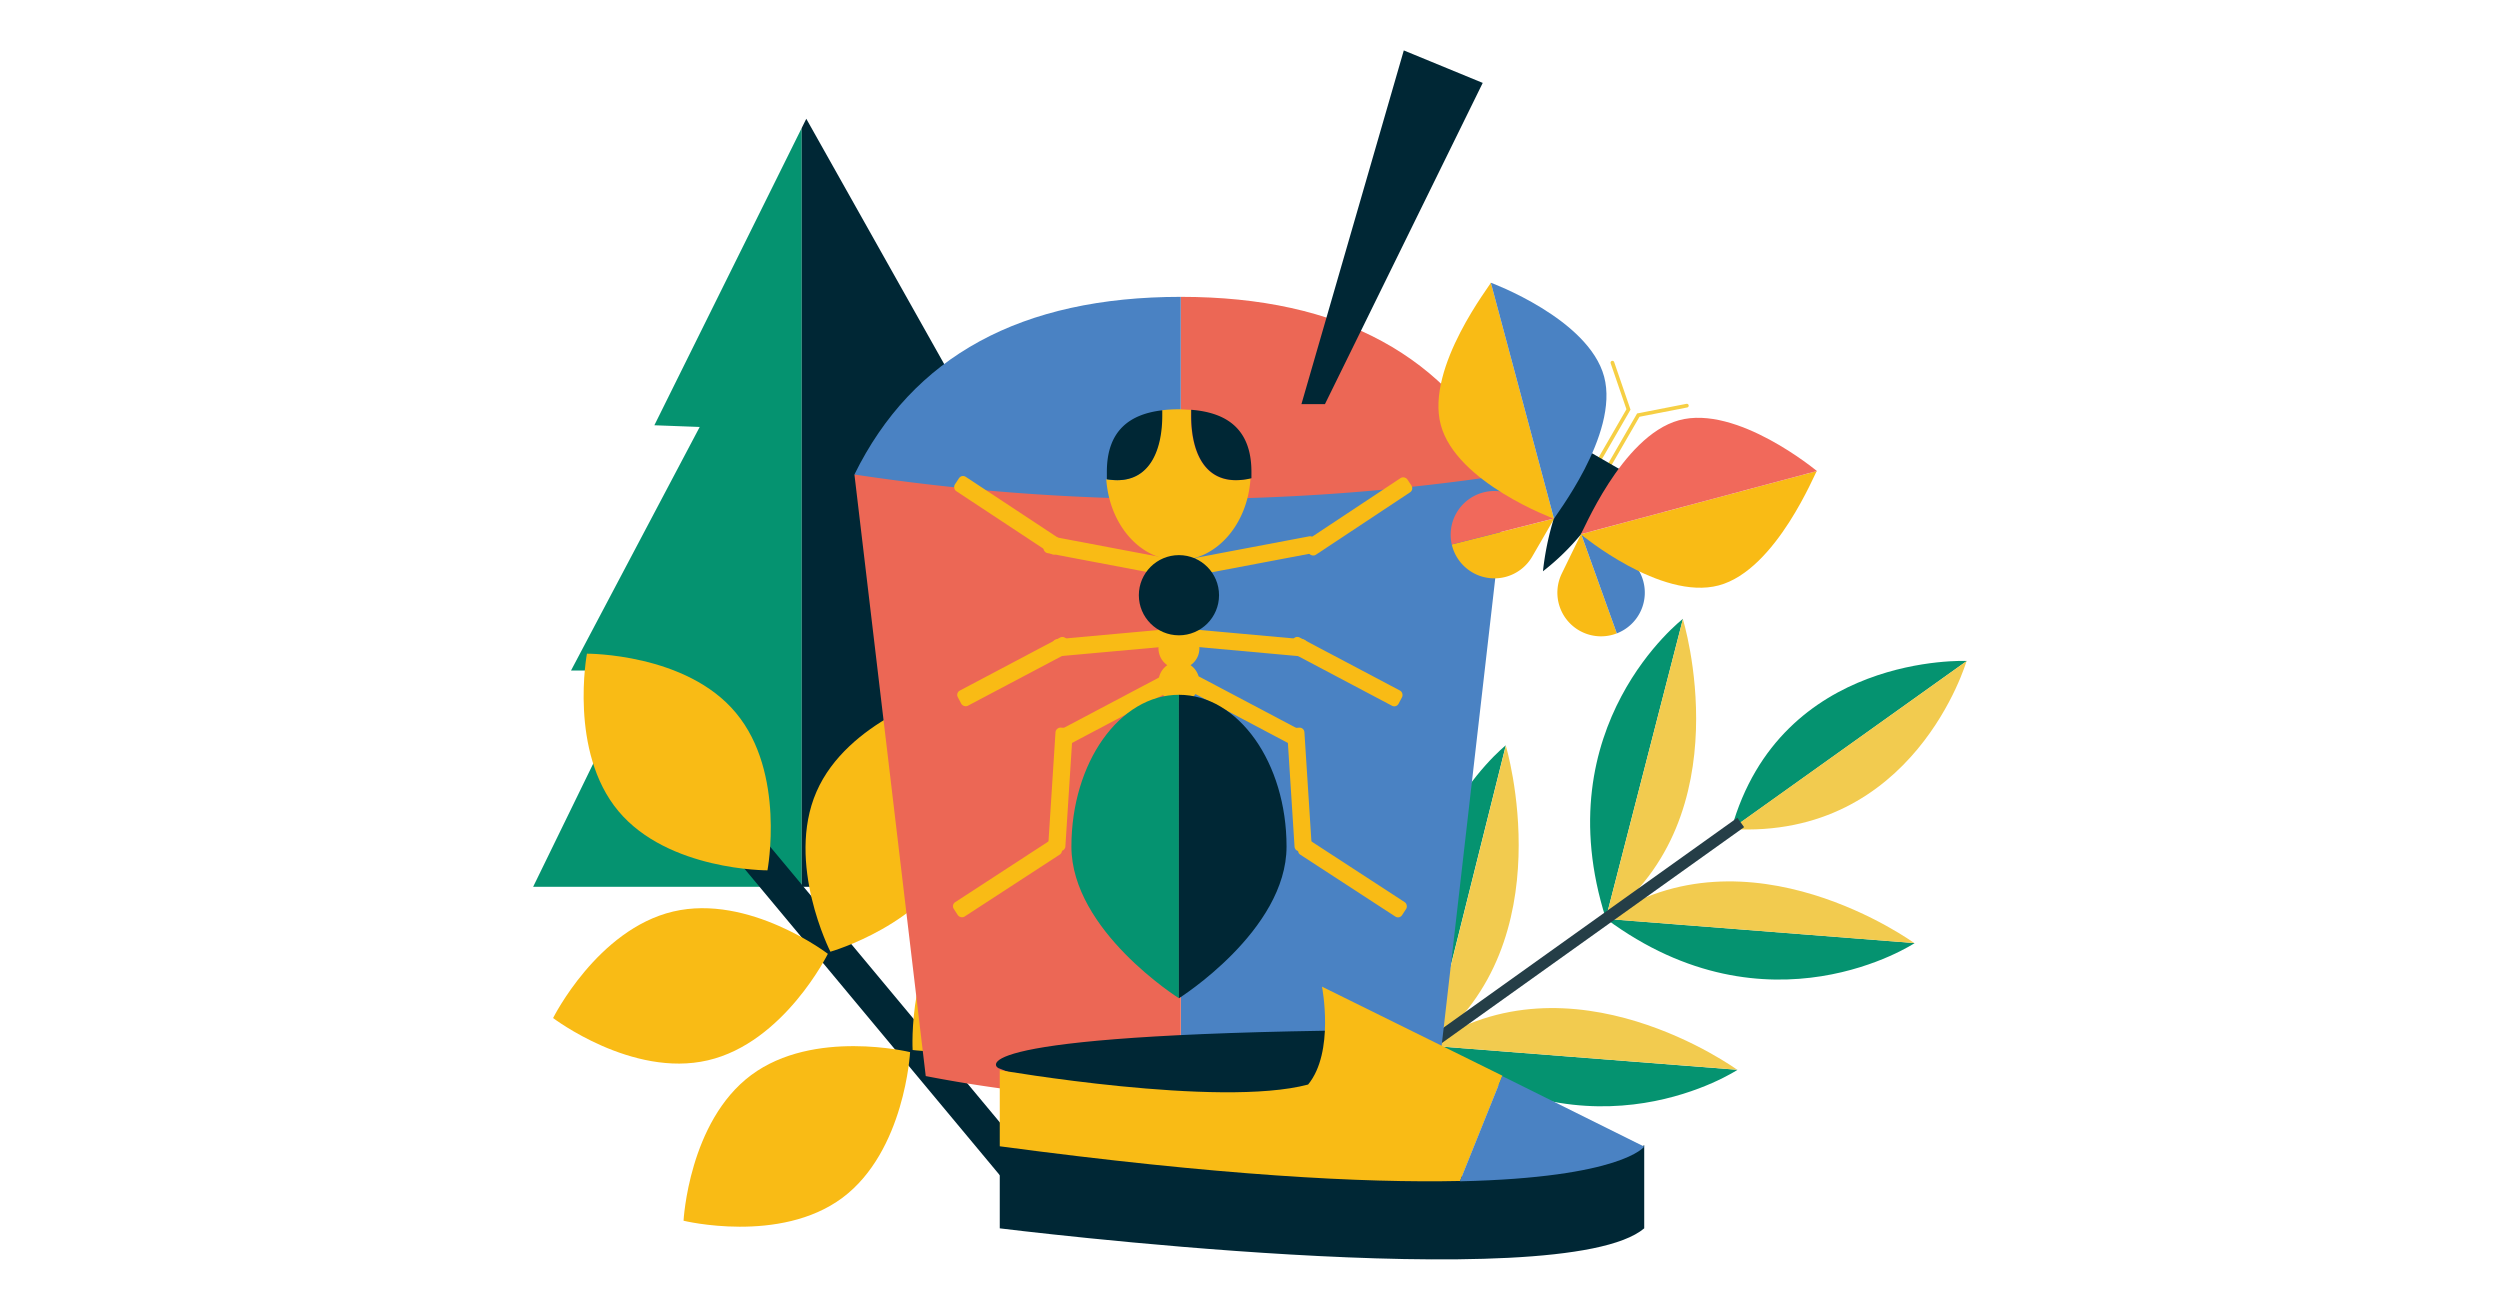 <svg xmlns="http://www.w3.org/2000/svg" viewBox="0 0 295.52 154.84"><defs><style>.cls-1{fill:#059370;}.cls-2,.cls-3{fill:#f2cb4f;}.cls-3{stroke:#253e47;stroke-width:1.37px;}.cls-10,.cls-3,.cls-5{stroke-miterlimit:10;}.cls-4{fill:#002735;}.cls-10,.cls-11,.cls-5{fill:none;}.cls-5{stroke:#002735;stroke-width:4px;}.cls-6{fill:#f9bb15;}.cls-7{fill:#4a82c3;}.cls-8{fill:#ec6755;}.cls-9{fill:#f1695b;}.cls-10{stroke:#f6cf44;stroke-linecap:round;stroke-width:0.44px;}</style></defs><g id="Capa_2" data-name="Capa 2"><g id="Layer_1" data-name="Layer 1"><path class="cls-1" d="M232.5,78.13s-22-1-27.84,19.88Z"/><path class="cls-2" d="M232.46,78.15S226.3,99.26,204.63,98Z"/><path class="cls-1" d="M198.94,73.15s-16.38,12.62-9.12,35.42Z"/><path class="cls-2" d="M198.93,73.19s7.16,23.18-9.12,35.43Z"/><path class="cls-1" d="M178,88.1s-15.88,12.62-8.85,35.42Z"/><path class="cls-2" d="M178,88.14s6.95,23.18-8.85,35.43Z"/><path class="cls-1" d="M226.33,111.48s-17.25,11.4-36.47-2.86Z"/><path class="cls-2" d="M226.28,111.48s-19.61-14.29-36.47-2.86Z"/><path class="cls-1" d="M205.39,126.46s-17.25,11.4-36.47-2.86Z"/><path class="cls-2" d="M205.34,126.45s-19.61-14.29-36.47-2.85Z"/><line class="cls-3" x1="156.22" y1="132.61" x2="205.77" y2="97.22"/><polygon class="cls-1" points="77.35 50.27 82.71 50.47 67.5 79.26 75.49 79.26 63.02 104.83 94.77 104.83 94.77 15.13 77.35 50.27"/><polygon class="cls-4" points="117.36 79.26 124.72 78.94 110.01 50.17 115.44 49.85 95.31 14.04 94.77 15.13 94.77 104.83 132.71 104.83 117.36 79.26"/><line class="cls-5" x1="87.49" y1="98.95" x2="123.96" y2="142.73"/><path class="cls-6" d="M87,84.28c5.9,7.07,3.72,18.6,3.72,18.6s-11.73.05-17.62-7-3.72-18.61-3.72-18.61S81.15,77.2,87,84.28Z"/><path class="cls-6" d="M113.16,100.82c-3.68,8.45-15,11.68-15,11.68s-5.32-10.45-1.65-18.9,15-11.68,15-11.68S116.83,92.38,113.16,100.82Z"/><path class="cls-6" d="M126.26,119.4c-6.75,6.27-18.38,4.72-18.38,4.72s-.68-11.71,6.06-18,18.38-4.72,18.38-4.72S133,113.13,126.26,119.4Z"/><path class="cls-6" d="M83.67,125.34c9-2.08,14.19-12.59,14.19-12.59s-9.32-7.12-18.29-5-14.19,12.59-14.19,12.59S74.7,127.43,83.67,125.34Z"/><path class="cls-6" d="M99.58,141.59c7.38-5.51,8-17.22,8-17.22s-11.39-2.79-18.78,2.71-8,17.22-8,17.22S92.19,147.09,99.58,141.59Z"/><path class="cls-7" d="M101,56.09q10.32-21,38.58-21V59S120,63.67,101,56.09Z"/><path class="cls-8" d="M178.18,56.09q-10.32-21-38.59-21V59S159.19,63.67,178.18,56.09Z"/><path class="cls-7" d="M139.59,59v71.11A161.89,161.89,0,0,0,170,127.2l8.16-71.11A258.32,258.32,0,0,1,139.59,59Z"/><path class="cls-8" d="M101,56.09l8.43,71.11a158.58,158.58,0,0,0,30.15,2.91V59A258.29,258.29,0,0,1,101,56.09Z"/><polygon class="cls-4" points="153.84 47.77 165.94 5.96 175.27 9.8 156.62 47.77 153.84 47.77"/><circle class="cls-6" cx="139.36" cy="76.64" r="2.42"/><circle class="cls-6" cx="139.36" cy="80.62" r="2.42"/><rect class="cls-6" x="146.31" y="92.3" width="14.58" height="2.03" rx="0.57" transform="translate(236.9 -65.94) rotate(86.33)"/><rect class="cls-6" x="152.58" y="102.81" width="14.58" height="2.03" rx="0.57" transform="translate(82.55 -70.41) rotate(33.07)"/><rect class="cls-6" x="139.99" y="83.04" width="14.58" height="2.03" rx="0.57" transform="translate(56.38 -59.1) rotate(27.87)"/><rect class="cls-6" x="139.94" y="74.95" width="14.58" height="2.03" rx="0.57" transform="translate(7.44 -12.95) rotate(5.17)"/><rect class="cls-6" x="151.79" y="78.38" width="14.58" height="2.03" rx="0.57" transform="translate(55.57 -65.16) rotate(27.87)"/><rect class="cls-6" x="152.48" y="59.91" width="14.58" height="2.03" rx="0.57" transform="matrix(-0.83, 0.55, -0.55, -0.83, 326.67, 23.74)"/><rect class="cls-6" x="141.07" y="64.63" width="14.58" height="2.03" rx="0.57" transform="translate(306.35 102.52) rotate(169.27)"/><rect class="cls-6" x="118.07" y="92.29" width="14.58" height="2.03" rx="0.57" transform="translate(226.49 -25.82) rotate(93.67)"/><rect class="cls-6" x="111.79" y="102.8" width="14.58" height="2.03" rx="0.57" transform="translate(275.53 125.85) rotate(146.93)"/><rect class="cls-6" x="124.39" y="83.03" width="14.58" height="2.03" rx="0.57" transform="translate(287.38 96.79) rotate(152.13)"/><rect class="cls-6" x="124.44" y="74.95" width="14.58" height="2.03" rx="0.57" transform="translate(269.76 139.75) rotate(174.83)"/><rect class="cls-6" x="112.58" y="78.38" width="14.58" height="2.03" rx="0.57" transform="translate(262.95 93.54) rotate(152.13)"/><rect class="cls-6" x="111.9" y="59.9" width="14.58" height="2.03" rx="0.57" transform="translate(53.29 -55.59) rotate(33.43)"/><rect class="cls-6" x="123.31" y="64.62" width="14.58" height="2.03" rx="0.57" transform="translate(14.5 -23.17) rotate(10.73)"/><path class="cls-6" d="M140.77,49.12c0-.23,0-.46,0-.68-.47,0-.95-.06-1.45-.06a16.45,16.45,0,0,0-2,.12c0,.2,0,.41,0,.62,0,4-1.37,7.64-5.31,7.64a7.52,7.52,0,0,1-1.24-.11c.37,5.37,4,9.58,8.52,9.58s8.21-4.28,8.53-9.7a7.61,7.61,0,0,1-1.81.23C142.14,56.76,140.77,53.07,140.77,49.12Z"/><path class="cls-4" d="M140.81,48.44c0,.22,0,.45,0,.68,0,4,1.37,7.64,5.31,7.64a7.61,7.61,0,0,0,1.81-.23c0-.26,0-.51,0-.77C147.92,50.57,144.85,48.76,140.81,48.44Z"/><path class="cls-4" d="M137.39,49.12c0-.21,0-.42,0-.62-3.75.44-6.55,2.32-6.55,7.26,0,.3,0,.59,0,.89a7.52,7.52,0,0,0,1.24.11C136,56.76,137.39,53.07,137.39,49.12Z"/><circle class="cls-4" cx="139.36" cy="70.36" r="4.74"/><path class="cls-1" d="M139.36,82.13c-7,0-12.71,8-12.71,17.94S139.36,118,139.36,118h0V82.13Z"/><path class="cls-4" d="M152.08,100.07c0-9.91-5.7-17.94-12.72-17.94V118S152.08,110,152.08,100.07Z"/><path class="cls-6" d="M183.73,61.28l-2.61,4.51a5.17,5.17,0,0,1-9.51-1.43"/><path class="cls-9" d="M171.61,64.36a5.17,5.17,0,0,1,7.62-5.63l.41.19,4.09,2.36"/><path class="cls-6" d="M186.9,63.11l-2.28,4.68a5.16,5.16,0,0,0,6.5,7.08"/><path class="cls-7" d="M191.12,74.87a5.16,5.16,0,0,0,.4-9.46l-.38-.23-4.24-2.07"/><polyline class="cls-10" points="185.69 60.19 192.5 48.4 190.6 42.87"/><polyline class="cls-10" points="186.85 60.86 193.66 49.07 199.4 47.95"/><path class="cls-4" d="M187.31,53.07a47.55,47.55,0,0,0-3.63,8.2,33.35,33.35,0,0,0-1.29,6.26,28.65,28.65,0,0,0,4.54-4.42,54.67,54.67,0,0,0,4.78-7.5Z"/><path class="cls-6" d="M176.23,33.41l7.47,27.91s-11.56-4.25-13.39-11.1S176.35,33.48,176.23,33.41Z"/><path class="cls-7" d="M183.7,61.33l-7.47-27.91s11.55,4.25,13.39,11.1S183.58,61.26,183.7,61.33Z"/><path class="cls-6" d="M214.77,55.68l-27.91,7.47s9.45,7.88,16.31,6.05S214.65,55.61,214.77,55.68Z"/><path class="cls-9" d="M186.85,63.15l27.92-7.47s-9.46-7.89-16.31-6S187,63.22,186.85,63.15Z"/><path class="cls-4" d="M118.18,126.32c-.48,0-5.9-3.77,38.42-4.48,41.82,3.32-15.62,13.52-15.62,13.52Z"/><path class="cls-4" d="M118.18,145.2s66.38,8.26,76.18,0v-9.84c-9.8,8.26-76.18,0-76.18,0Z"/><path class="cls-6" d="M156.27,116.63s1.52,7.72-1.64,11.57c-10.5,2.8-36.45-1.7-36.45-1.7v9c25.9,3.46,43.06,4.35,54.42,4.1l5-12.44Z"/><path class="cls-7" d="M194.36,135.54l-16.79-8.34-5,12.44C191.77,139.21,194.36,135.54,194.36,135.54Z"/><rect class="cls-11" width="295.52" height="154.84"/></g></g></svg>